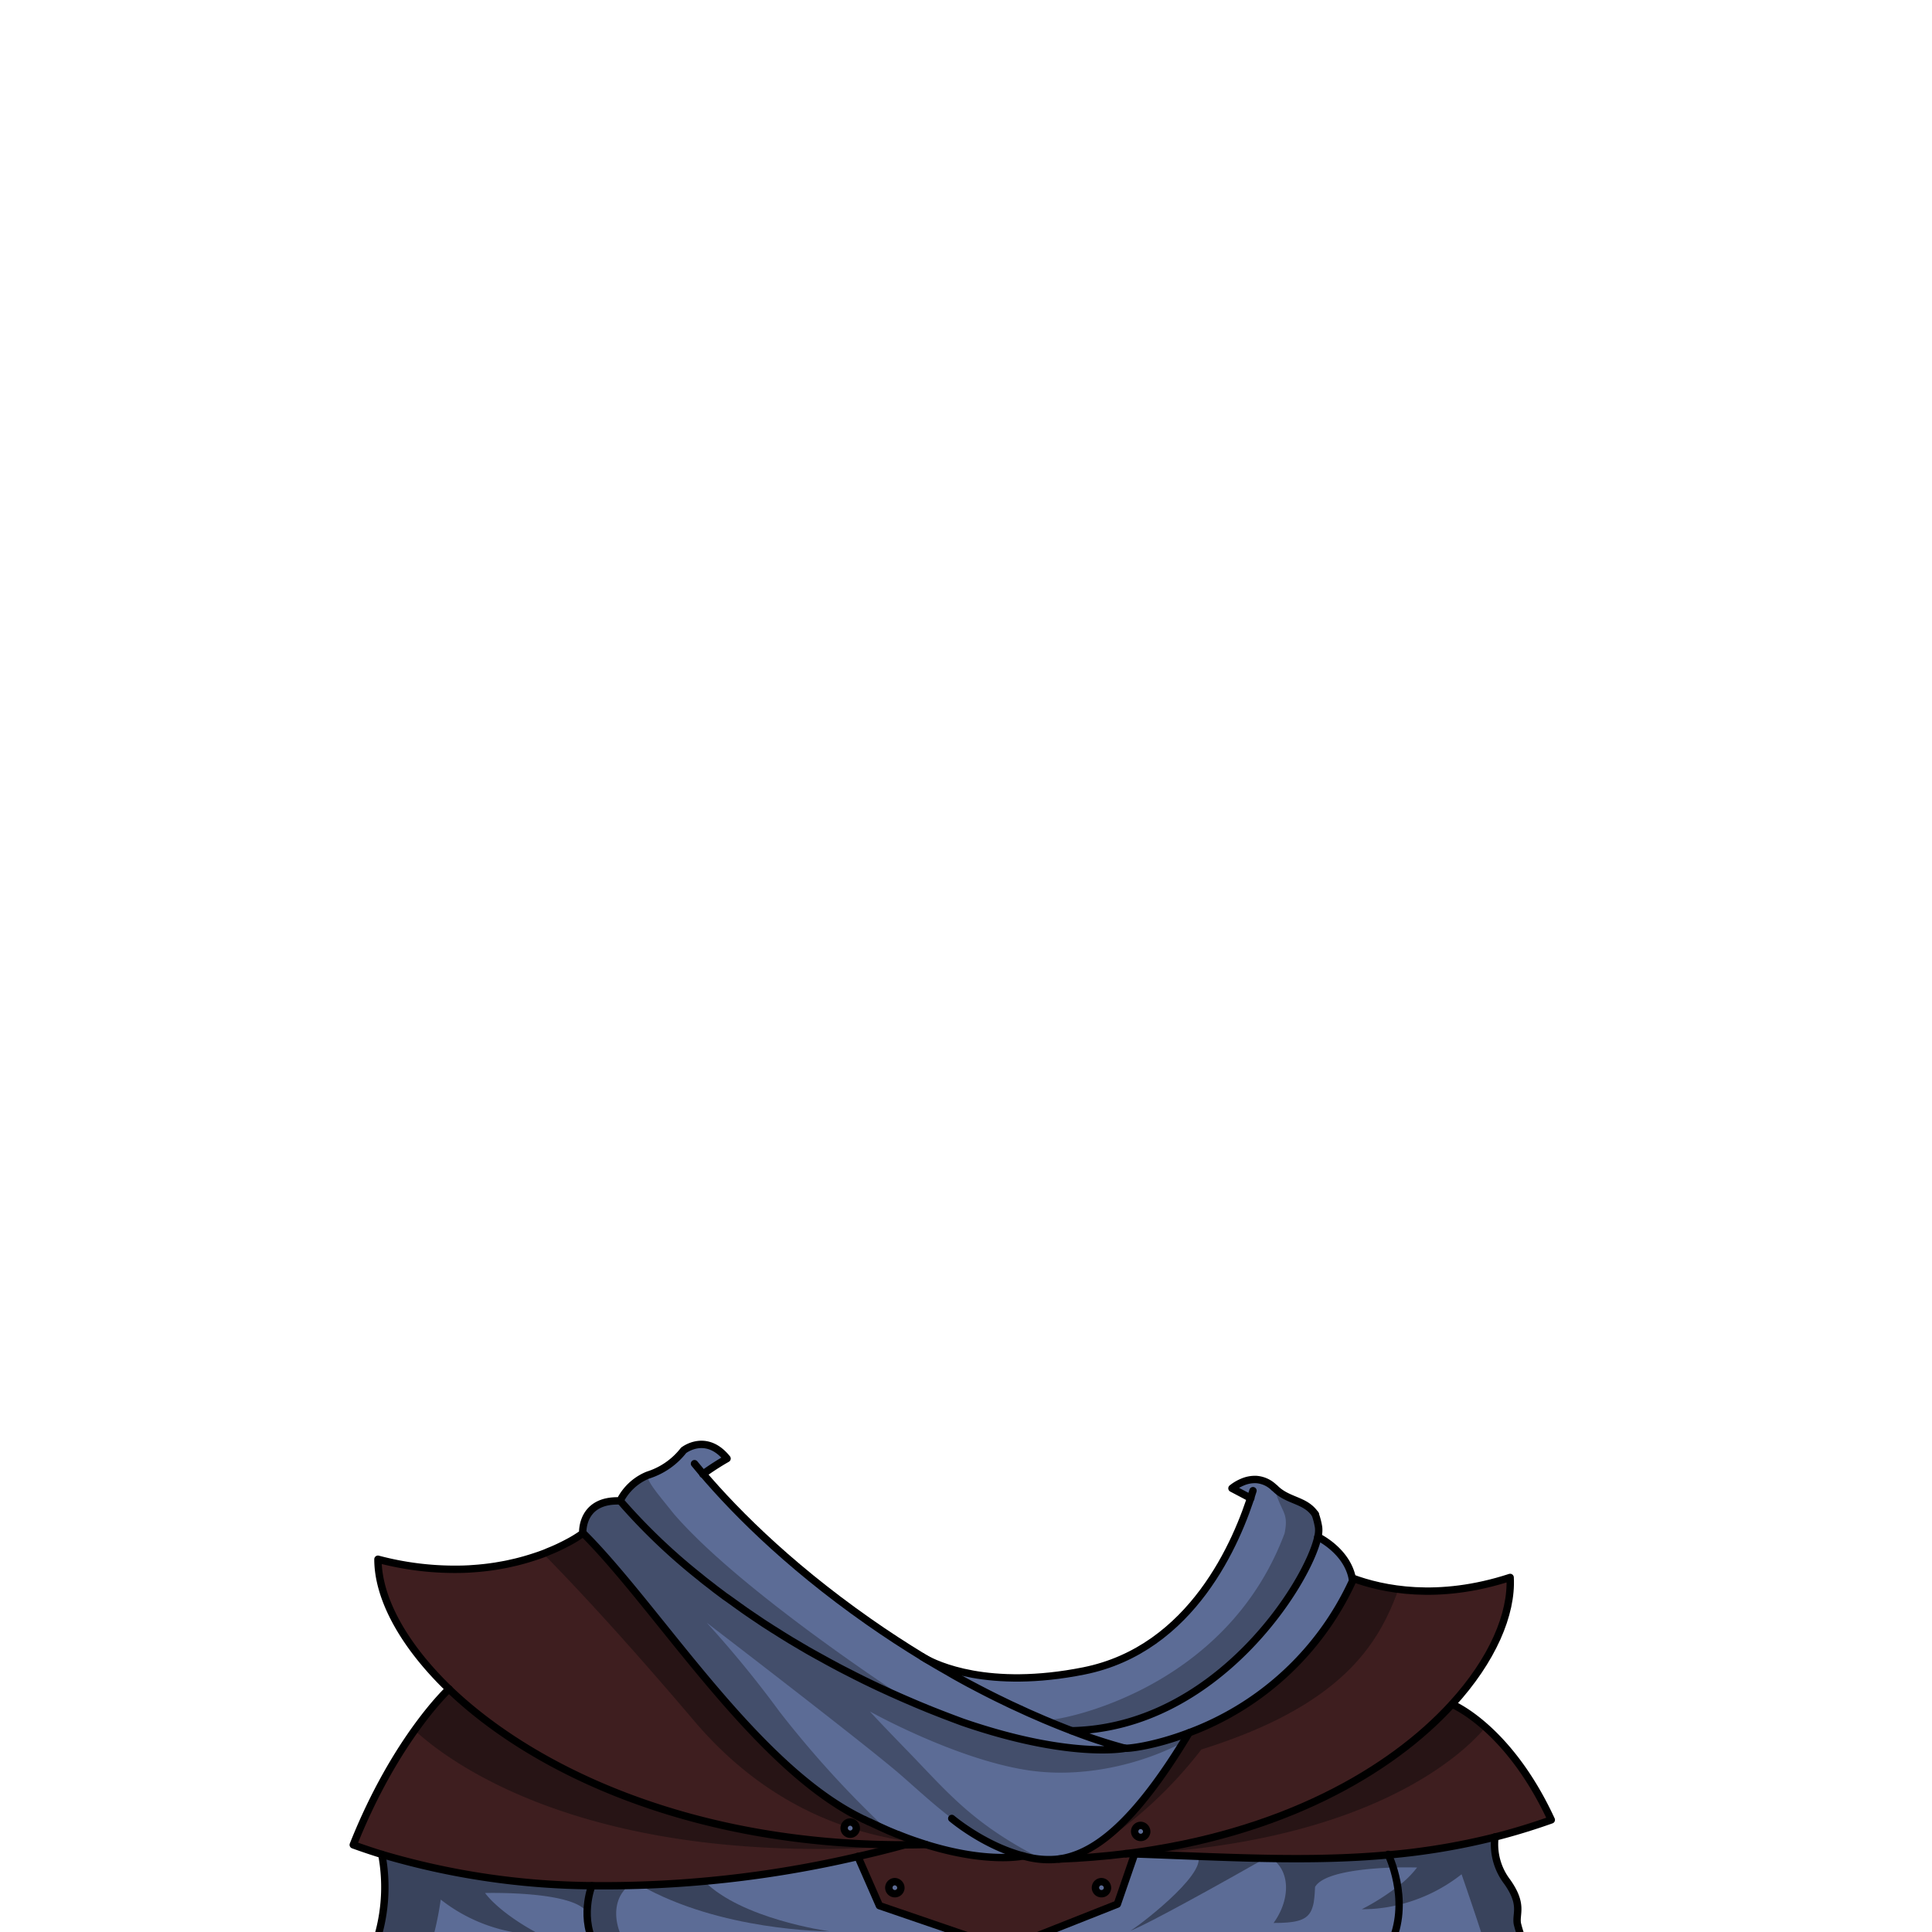 <svg xmlns="http://www.w3.org/2000/svg" viewBox="0 0 432 432">
  <defs>
    <style>.GUNDAN_DESERT_FOX_OUTFIT_DESERT_FOX_OUTFIT_32_cls-1{isolation:isolate;}.GUNDAN_DESERT_FOX_OUTFIT_DESERT_FOX_OUTFIT_32_cls-2,.GUNDAN_DESERT_FOX_OUTFIT_DESERT_FOX_OUTFIT_32_cls-7{fill:#5c6c96;}.GUNDAN_DESERT_FOX_OUTFIT_DESERT_FOX_OUTFIT_32_cls-3{fill:#3e1e1f;}.GUNDAN_DESERT_FOX_OUTFIT_DESERT_FOX_OUTFIT_32_cls-4,.GUNDAN_DESERT_FOX_OUTFIT_DESERT_FOX_OUTFIT_32_cls-5{fill:#070707;mix-blend-mode:multiply;}.GUNDAN_DESERT_FOX_OUTFIT_DESERT_FOX_OUTFIT_32_cls-4{opacity:0.3;}.GUNDAN_DESERT_FOX_OUTFIT_DESERT_FOX_OUTFIT_32_cls-5{opacity:0.4;}.GUNDAN_DESERT_FOX_OUTFIT_DESERT_FOX_OUTFIT_32_cls-6{fill:none;}.GUNDAN_DESERT_FOX_OUTFIT_DESERT_FOX_OUTFIT_32_cls-6,.GUNDAN_DESERT_FOX_OUTFIT_DESERT_FOX_OUTFIT_32_cls-7{stroke:#000;stroke-linecap:round;stroke-linejoin:round;stroke-width:1.65px;}</style>
  </defs>
  <g class="GUNDAN_DESERT_FOX_OUTFIT_DESERT_FOX_OUTFIT_32_cls-1">
    <g id="outfit">
      <path class="GUNDAN_DESERT_FOX_OUTFIT_DESERT_FOX_OUTFIT_32_cls-2" d="M255.06,408.16a1.46,1.46,0,1,1-1.35,1.46A1.4,1.4,0,0,1,255.06,408.16Z" />
      <path class="GUNDAN_DESERT_FOX_OUTFIT_DESERT_FOX_OUTFIT_32_cls-2" d="M190.11,407.41a1.46,1.46,0,0,1,0,2.91,1.46,1.46,0,0,1,0-2.91Z" />
      <path class="GUNDAN_DESERT_FOX_OUTFIT_DESERT_FOX_OUTFIT_32_cls-3" d="M253.71,414.56l-3.87,11.21-25.15,10-28.05-9.61-4.83-11c3.51-.8,7-1.66,10.32-2.58,1.62,0,3.26,0,4.91-.06,13.87,4.31,21.74,2.55,21.74,2.55a20.24,20.24,0,0,0,7.93.69c5.21-.19,10.22-.6,15-1.2h0Z" />
      <path class="GUNDAN_DESERT_FOX_OUTFIT_DESERT_FOX_OUTFIT_32_cls-2" d="M302.35,352.85c0,.21.07.41.1.62a65.36,65.36,0,0,1-36.61,34c-8,3-13.95,3.6-14.3,3.43A113.43,113.43,0,0,1,239.66,387c32.33-.65,52.78-33,55-43.32C294.68,343.66,301.09,346.68,302.35,352.85Z" />
      <path class="GUNDAN_DESERT_FOX_OUTFIT_DESERT_FOX_OUTFIT_32_cls-2" d="M251.54,390.89s-12.2,2.45-36.26-5.82q-4-1.47-7.8-3l-.84-.35c-.75-.3-1.48-.61-2.21-.92l-1.91-.82-.8-.34c-.49-.21-1-.43-1.44-.65l-.16-.07-2.35-1.06h0c-.77-.35-1.54-.71-2.3-1.08l-.18-.08-2.07-1h0l-2-1-.19-.1-2.16-1.1-2.11-1.11h0c-.69-.37-1.37-.73-2.05-1.11h0l-1.54-.85-.48-.26-2-1.12h0l-1.57-.92-2.33-1.38-1.72-1.06-.29-.18h0c-.5-.31-1-.62-1.49-.94l-.13-.08c-.32-.2-.64-.4-.95-.61-.79-.5-1.58-1-2.35-1.53l-.37-.25-1.28-.86-1.58-1.08,0,0-1.4-1-1.67-1.2c-.48-.34-.95-.69-1.42-1l-.15-.11-1.33-1-.47-.35-.92-.71-.7-.54c-.67-.52-1.31-1-1.94-1.54l-1.25-1a133.93,133.93,0,0,1-15.88-15.19l-.45-.52-.3-.34a12.06,12.06,0,0,1,5.92-5.64c.25-.11.52-.2.79-.29a16.28,16.28,0,0,0,7.5-5.37c3.59-2.31,8.56.05,9.42,1.1.61.75-5.77,3.43-5.1,4.22,1.69,2,3.59,4.09,5.7,6.31.31.34.65.69,1,1l1.76,1.8L167,340c2.8,2.75,5.9,5.64,9.34,8.62l1.05.9q4.24,3.63,9.14,7.39c1.18.9,2.38,1.8,3.62,2.71s2.7,2,4.1,2.94q2.33,1.64,4.62,3.15,3.81,2.53,7.47,4.76l.51.31.21.13,2.25,1.34,2.42,1.39a204.3,204.3,0,0,0,24.08,11.78c1.37.56,2.67,1.07,3.88,1.53A113.43,113.43,0,0,0,251.54,390.89Z" />
      <path class="GUNDAN_DESERT_FOX_OUTFIT_DESERT_FOX_OUTFIT_32_cls-4" d="M202.13,379.57l-.39.05h0c-.49-.21-1-.43-1.44-.65l-.16-.07-2.35-1.06h0c-.77-.35-1.54-.71-2.3-1.08l-.18-.08-2.07-1h0l-2-1-.19-.1-2.16-1.1-2.11-1.11h0c-.69-.37-1.37-.73-2.05-1.11h0l-1.54-.85-.48-.26-2-1.12h0l-1.57-.92-2.33-1.38-1.72-1.06-.29-.18h0c-.5-.31-1-.62-1.49-.94l-.13-.08c-.32-.2-.64-.4-.95-.61-.79-.5-1.58-1-2.35-1.53l-.37-.25-1.28-.86-1.58-1.08,0,0-1.4-1-1.67-1.2c-.48-.34-.95-.69-1.42-1l-.15-.11-1.33-1-.47-.35-.92-.71-.7-.54c-.67-.52-1.31-1-1.94-1.54l-1.25-1a133.93,133.93,0,0,1-15.88-15.19l-.45-.52-.3-.34a12.06,12.06,0,0,1,5.92-5.64c.53,2,2.6,4.24,5.86,8.36C165.36,355.69,202.13,379.57,202.13,379.57Z" />
      <path class="GUNDAN_DESERT_FOX_OUTFIT_DESERT_FOX_OUTFIT_32_cls-2" d="M294.68,343.66C292.44,354,272,386.33,239.66,387c-1.22-.46-2.51-1-3.88-1.53A209.49,209.49,0,0,1,207,370.92l.21.11h0a23.49,23.49,0,0,0,2.21,1l.56.22.47.18a37.39,37.39,0,0,0,4.17,1.27l.72.17c.73.17,1.5.33,2.32.47l.84.14q2.24.36,4.89.54l.83.05a73.26,73.26,0,0,0,18.13-1.5,40.48,40.48,0,0,0,6.17-1.74l1-.37c.64-.25,1.27-.52,1.88-.81l.91-.43q.45-.21.9-.45c.77-.4,1.53-.83,2.27-1.27l1.13-.71.81-.54a48.91,48.91,0,0,0,11.73-11.48c.36-.48.7-.95,1-1.43l.62-.91.53-.8a68.68,68.68,0,0,0,4.12-7.3c.24-.48.46-.95.68-1.42l.11-.23q.59-1.26,1.08-2.46.6-1.39,1.08-2.7c.31-.83.6-1.63.87-2.39.14-.41.28-.81.4-1.2l-4.21-2.22a9.41,9.41,0,0,1,2.25-1.35h0c1.64,0,3.07-.12,3.21-.62a6.3,6.3,0,0,1,4,1.86l.05,0c3,3.06,6.83,2.57,9.11,5.91a16,16,0,0,1,.75,2.94A6.2,6.2,0,0,1,294.68,343.66Z" />
      <path class="GUNDAN_DESERT_FOX_OUTFIT_DESERT_FOX_OUTFIT_32_cls-4" d="M294.68,343.66C292.44,354,272,386.33,239.66,387c-1.22-.46-2.51-1-3.88-1.53l-.55-1c1.17.18,38.71-6.09,52-41.59,1-4.87-.74-4.49-2.28-10.18l.05,0c3,3.06,6.83,2.57,9.11,5.91a16,16,0,0,1,.75,2.94A6.2,6.2,0,0,1,294.68,343.66Z" />
      <path class="GUNDAN_DESERT_FOX_OUTFIT_DESERT_FOX_OUTFIT_32_cls-2" d="M265.84,387.46c-.2.33-.39.66-.59,1l-.4.65q-.09.17-.18.3l-.1.16h0a3.45,3.45,0,0,1-.2.32l-.2.32h0a.41.41,0,0,0-.05.09l0,0,0,.08-.53.83-.57.9L261.75,394l-.39.58-.1.15a1.43,1.43,0,0,1-.14.2l-.07.12-.32.46-.56.82-.1.14-.06.08-.3.44-.32.45-.06.09-.14.19-.1.14c-.55.77-1.1,1.5-1.63,2.21l0,0-.28.37-.69.88c-.15.2-.31.39-.46.58l-.68.84-.35.42-.74.87-.13.15c-.2.23-.4.47-.61.7s-.15.17-.23.26l-.12.13,0,0c-.76.84-1.51,1.62-2.24,2.35l-.19.19,0,0-.67.64-.64.59-.85.75-.63.53h0l-.09.08h0l-.33.26,0,0-.25.2-.05,0c-.32.25-.63.48-.94.7l-.44.31-.17.12h0l-.46.31-.74.46-.42.25-.26.14-.25.15-.26.14-.27.14h0l-.13.08-.13.06-.27.13,0,0-.11.05-.36.17-.3.13-.46.2h0l-.06,0-.08,0-.29.11-.2.07c-.37.14-.72.25-1.07.35l-.48.14-.32.08-.26.06-.35.07-.15,0-.35.07-.71.11a15.42,15.42,0,0,1-2.78.12,4.87,4.87,0,0,1-.54,0l-1.05-.09a26.84,26.84,0,0,1-3.57-.7s-7.87,1.76-21.74-2.56L206,412.1l-1.64-.55-.42-.15c-1-.35-2-.73-3-1.14l-.28-.11h0l-1.16-.48-.46-.19-.31-.13-.13-.06-.14-.06-.39-.17h0l-.09-.05s0,0-.05,0l-.26-.11-.11-.05a.59.59,0,0,1-.14-.06l-.12-.05-.15-.07-.38-.17-.67-.31h0l-.36-.17-.33-.15-.17-.08h0l-.11-.06-.16-.07-.25-.12-.18-.09-.13-.06-.07,0h0l-.14-.07-.71-.34-.17-.09-.12-.06-.08,0-.19-.1-1.44-.73c-23.5-12.26-44.37-46.4-61-63.06,0,0-.51-7.6,8.34-7.26l.3.34.45.52a133.93,133.93,0,0,0,15.88,15.19l1.25,1c.63.51,1.27,1,1.94,1.54l.7.54h0c.45.36.91.71,1.38,1.06l1.33,1,.15.11c.47.35.94.7,1.42,1l1.67,1.2,1.4,1,0,0,1.58,1.08,1.28.86.37.25c.77.51,1.56,1,2.35,1.53.31.21.63.41.95.6l.13.09h0l1.48.94h0l.29.18,1.72,1.06,2.33,1.38,1.57.92h0l2,1.12.48.26,1.54.85h0c.68.38,1.36.74,2.05,1.11h0c.7.38,1.4.75,2.11,1.11l2.16,1.1.19.1,2,1h0l2.07,1,.18.08c.72.35,1.44.69,2.18,1l.12.06h0l.89.41c.48.23,1,.44,1.46.66l.31.14.58.26.73.32.78.34,1.91.82c.73.31,1.46.62,2.21.92l.84.35q3.79,1.54,7.8,3c24.06,8.27,36.26,5.82,36.26,5.82C251.89,391.06,257.86,390.5,265.84,387.46Z" />
      <path class="GUNDAN_DESERT_FOX_OUTFIT_DESERT_FOX_OUTFIT_32_cls-4" d="M265.84,387.46c-.2.33-.39.66-.59,1l-.4.65q-.09.17-.18.3l-.1.16h0c-9.71,5.11-22.9,8.16-35.13,6.2-16.1-2.57-34.78-13-34.78-13s-.1-.09-.13-.09,1.16,1.38,7.87,8.29c9.56,9.82,14.84,16.72,30.55,24.72-7.71-.91-14.18-4.57-19.89-8.9l0,0-.16-.13,0,0c-4.36-3.32-8.27-7-11.94-10.17-8.34-7.12-41.28-32.39-42.93-33.64a240.31,240.31,0,0,1,16.27,19.88,229.86,229.86,0,0,0,24.14,26.5v0l-.39-.17h0l-.09-.05s0,0-.05,0l-.26-.11-.11-.05a.59.59,0,0,1-.14-.06l-.12-.05-.15-.07-.38-.17-.67-.31h0l-.36-.17-.33-.15-.17-.08h0l-.11-.06-.16-.07-.25-.12-.18-.09-.13-.06-.07,0h0l-.14-.07-.71-.34-.17-.09-.12-.06-.08,0-.19-.1-1.44-.73c-23.5-12.26-44.37-46.4-61-63.06,0,0-.51-7.6,8.34-7.26l.3.34.45.52a133.93,133.93,0,0,0,15.88,15.19l1.25,1c.63.51,1.27,1,1.94,1.54l.7.54h0c.45.36.91.71,1.38,1.06l1.33,1,.15.11c.47.35.94.7,1.42,1l1.67,1.2,1.4,1,0,0,1.58,1.08,1.28.86.37.25c.77.51,1.56,1,2.35,1.53.31.21.63.41.95.6l.13.09h0l1.48.94h0l.29.18,1.72,1.06,2.33,1.38,1.57.92h0l2,1.12.48.26,1.54.85h0c.68.38,1.36.74,2.05,1.11h0c.7.38,1.4.75,2.11,1.11l2.16,1.1.19.1,2,1h0l2.07,1,.18.08c.72.35,1.44.69,2.18,1l.12.06h0l.89.41c.48.23,1,.44,1.46.66l.31.14.58.26.73.32.78.34,1.91.82c.73.31,1.46.62,2.21.92l.84.35q3.79,1.54,7.8,3c24.06,8.27,36.26,5.82,36.26,5.82C251.89,391.06,257.86,390.5,265.84,387.46Z" />
      <path class="GUNDAN_DESERT_FOX_OUTFIT_DESERT_FOX_OUTFIT_32_cls-2" d="M133.5,435.72H83.59a39.59,39.59,0,0,0,1.78-21.07,169.88,169.88,0,0,0,47,7v0a18.12,18.12,0,0,0-1.05,6h0a16.18,16.18,0,0,0,.25,3v.05a14.06,14.06,0,0,0,.58,2.15A12.7,12.7,0,0,0,133.5,435.72Z" />
      <path class="GUNDAN_DESERT_FOX_OUTFIT_DESERT_FOX_OUTFIT_32_cls-2" d="M224.69,435.72H133.5a12.7,12.7,0,0,1-1.39-2.85,14.06,14.06,0,0,1-.58-2.15v-.05a16.18,16.18,0,0,1-.25-3h0a18.12,18.12,0,0,1,1.05-6v0q4.11.08,8.2,0c.88,0,1.76,0,2.63-.06,4.79-.15,9.57-.47,14.32-.9a262.71,262.71,0,0,0,34.33-5.55l4.83,11Z" />
      <path class="GUNDAN_DESERT_FOX_OUTFIT_DESERT_FOX_OUTFIT_32_cls-5" d="M140.56,435.72c-5.23,0-7.46-.64-8.45-2.85a8.36,8.36,0,0,1-.58-2.15v-.05c-.13-.86-.19-1.87-.25-3h0c-2.82-4.94-22.81-4.39-22.81-4.39s2.9,4.36,12.37,9.33a36.81,36.81,0,0,1-22.29-7.86,73.16,73.16,0,0,1-2.43,11H83.59a39.59,39.59,0,0,0,1.78-21.07,169.88,169.88,0,0,0,47,7q4.11.08,8.2,0C136.71,424.76,137,430.8,140.56,435.72Z" />
      <path class="GUNDAN_DESERT_FOX_OUTFIT_DESERT_FOX_OUTFIT_32_cls-5" d="M185.44,431.84c-.76,0-24.28-.08-42.28-10.3,4.79-.15,9.57-.47,14.32-.9C165.79,429.05,184.8,431.75,185.44,431.84Z" />
      <path class="GUNDAN_DESERT_FOX_OUTFIT_DESERT_FOX_OUTFIT_32_cls-2" d="M341.29,435.72H310.42a20.54,20.54,0,0,0,2.41-9.81,24.33,24.33,0,0,0-.31-4,29.18,29.18,0,0,0-1-4.22,24.28,24.28,0,0,0-1-2.72l-.07-.16c3.89-.36,7.77-.84,11.67-1.48l.21,0c4-.66,8-1.49,12-2.51a13.75,13.75,0,0,0,2.71,10c3.69,5.19,1.88,7.13,2.3,9.43A28.36,28.36,0,0,0,341.29,435.72Z" />
      <path class="GUNDAN_DESERT_FOX_OUTFIT_DESERT_FOX_OUTFIT_32_cls-2" d="M253.71,414.56c20.46.72,38.68,1.86,56.75.22.57,1.25,5.07,11.54,0,20.94H224.69l25.15-10Z" />
      <path class="GUNDAN_DESERT_FOX_OUTFIT_DESERT_FOX_OUTFIT_32_cls-5" d="M341.29,435.72h-8.94c-1.93-6.27-5.54-16.63-5.54-16.63a36.49,36.49,0,0,1-14,6.82,34.1,34.1,0,0,1-8.31,1,51.63,51.63,0,0,0,8-5.07,21.55,21.55,0,0,0,4.36-4.26s-2.24-.06-5.34,0c-6.13.21-15.59,1.07-17.47,4.35h0c-.05,1.16-.12,2.17-.24,3a.09.09,0,0,0,0,.05,8,8,0,0,1-.58,2.15c-1,2.21-3.22,2.85-8.45,2.85,3.54-4.92,3.86-11,0-14.12,2.73.07,5.46.07,8.19,0,5.87-.1,11.73-.45,17.51-1.07q5.85-.63,11.6-1.64l.21,0c4-.66,8-1.49,12-2.51a13.75,13.75,0,0,0,2.71,10c3.69,5.19,1.88,7.13,2.3,9.43A28.36,28.36,0,0,0,341.29,435.72Z" />
      <path class="GUNDAN_DESERT_FOX_OUTFIT_DESERT_FOX_OUTFIT_32_cls-5" d="M252.79,431.66c.77,0,11.41-5.52,29.4-15.74-4.78-.16-9.57-.47-14.32-.9C269.83,419.27,253.43,431.57,252.79,431.66Z" />
      <path class="GUNDAN_DESERT_FOX_OUTFIT_DESERT_FOX_OUTFIT_32_cls-3" d="M251.76,414.49c34.78-4.31,59.24-18.4,72.94-33.41,0,0,12.59,5.12,22.17,25.85q-6.36,2.26-12.56,3.83a151.2,151.2,0,0,1-23.85,4c-18.07,1.64-36.29.5-56.75-.22Z" />
      <path class="GUNDAN_DESERT_FOX_OUTFIT_DESERT_FOX_OUTFIT_32_cls-5" d="M253.44,414.37l.84.12c51.68-2.82,72.27-21.76,77.49-27.82a46.63,46.63,0,0,0-6.41-6.12C312.74,395.8,288.39,410.1,253.44,414.37Z" />
      <path class="GUNDAN_DESERT_FOX_OUTFIT_DESERT_FOX_OUTFIT_32_cls-3" d="M337.67,352.72q-2.58.84-5,1.42c-.81.2-1.62.37-2.41.53l-1.18.22h0l-1.69.27h0c-.57.09-1.13.17-1.69.23l-.67.07-1.57.15-1.35.08c-.44,0-.87.05-1.29.05-1.58.05-3.09,0-4.52-.06-.32,0-.63,0-.94-.06s-.71-.05-1.06-.09l-.68-.07-.85-.1-.36-.05-1.19-.17-.65-.11-.63-.11-.45-.09-.86-.18-.51-.12c-.32-.06-.63-.14-.94-.22l-.2-.05-.5-.13-1-.27-.94-.29c-.76-.24-1.47-.48-2.13-.73,0,.2.07.41.1.62a65.36,65.36,0,0,1-36.61,34c-.2.33-.39.66-.59,1l-.4.65q-.09.17-.18.3l-.1.16h0a1.76,1.76,0,0,1-.14.23l0,.08-.2.32h0a.41.41,0,0,0-.05.09l0,0a.35.35,0,0,0,0,.08l-.53.83-.57.9L261.75,394l-.39.58-.1.15a1.43,1.43,0,0,1-.14.2l-.39.58-.56.82-.1.14-.06.08-.3.44-.32.45-.06.09-.11.14,0,.05-.1.14c-.55.77-1.1,1.5-1.63,2.21l0,0c-.09.12-.18.25-.28.37l-.69.88c-.15.19-.3.39-.46.58l-.68.84-.35.42-.74.87-.13.15c-.2.23-.4.47-.61.7l-.24.26-.12.13s0,0,0,0c-.76.84-1.51,1.62-2.24,2.35l-.13.12-.09.09-.67.64-.64.59-.85.75-.63.53h0l-.09.08h0l-.33.26,0,0-.25.2-.05,0c-.32.25-.63.48-.94.7l-.44.31h0a1.67,1.67,0,0,1-.16.12h0l-.46.31-.74.46c-.23.14-.45.27-.68.39l-.25.15-.26.14-.27.14-.14.08-.13.06-.27.13,0,0-.11.05-.36.17-.3.13-.48.2-.06,0-.08,0-.29.11-.2.07c-.37.14-.72.25-1.07.35a4.34,4.34,0,0,1-.48.14l-.32.08-.26.06-.35.07-.15,0-.35.07-.71.11,1.82-.08h.12l.34,0,1.35-.07h.08l2.89-.19q1.13-.07,2.22-.18a1.87,1.87,0,0,0,.34,0l.36,0c1.86-.17,3.7-.37,5.5-.59h.06c2.16-.27,4.29-.58,6.37-.92l1.44-.25c1.5-.26,3-.54,4.43-.84a5.6,5.6,0,0,0,.59-.12c.9-.18,1.8-.38,2.68-.58,1.73-.39,3.43-.8,5.09-1.25l1.29-.35c.61-.16,1.21-.33,1.81-.51q3-.87,5.94-1.86c.79-.26,1.58-.54,2.35-.81l.32-.12,1.85-.69q2.35-.88,4.6-1.85l1.39-.6c1.11-.49,2.21-1,3.28-1.51l1.2-.58c.73-.35,1.45-.72,2.16-1.08s1.34-.7,2-1.06c2.3-1.25,4.49-2.55,6.58-3.88.4-.25.79-.51,1.17-.77.77-.5,1.53-1,2.27-1.53s1.22-.86,1.81-1.3l1.28-1,.87-.67a81.67,81.67,0,0,0,10.14-9.32C333.74,371.18,338.11,360.88,337.67,352.72Zm-82.61,58.35a1.46,1.46,0,1,1,1.35-1.45A1.41,1.41,0,0,1,255.06,411.07Z" />
      <path class="GUNDAN_DESERT_FOX_OUTFIT_DESERT_FOX_OUTFIT_32_cls-5" d="M312.7,355.37c-4.43,12.24-12.55,25.95-44.07,35.82-13,16.86-27,23.74-28.2,24.32l-.08,0v0l.06-.74c6.69-2.42,14.83-9.61,25.43-27.32a65.36,65.36,0,0,0,36.61-34c0-.21-.07-.41-.1-.62A46.45,46.45,0,0,0,312.7,355.37Z" />
      <path class="GUNDAN_DESERT_FOX_OUTFIT_DESERT_FOX_OUTFIT_32_cls-3" d="M202.13,412.51l-1.1.3q-4.53,1.21-9.22,2.28a250.06,250.06,0,0,1-59.48,6.53,169.88,169.88,0,0,1-47-7c-2.15-.66-4.28-1.38-6.38-2.14A122.06,122.06,0,0,1,92.7,386.88a64.67,64.67,0,0,1,7.71-9.23C119.44,396,154.8,412.54,202.13,412.51Z" />
      <path class="GUNDAN_DESERT_FOX_OUTFIT_DESERT_FOX_OUTFIT_32_cls-5" d="M202.13,412.51l-1.1.3c-69.49,4.71-100.49-18.68-108.33-25.93a64.67,64.67,0,0,1,7.71-9.23C119.44,396,154.8,412.54,202.13,412.51Z" />
      <path class="GUNDAN_DESERT_FOX_OUTFIT_DESERT_FOX_OUTFIT_32_cls-3" d="M206,412.1l-1.64-.55-.42-.15c-1-.35-2-.73-3-1.14l-.21-.09-.07,0h0l-1.16-.48-.46-.19-.31-.13-.13-.06-.14-.06-.39-.17h0l-.09-.05s0,0-.05,0l-.26-.11-.13-.05-.12-.06-.12-.05-.15-.07-.38-.17-.67-.31h0l-.36-.17-.33-.15-.17-.08h0l-.11-.06-.16-.07-.25-.12-.18-.09-.13-.06h0l-.06,0h0l-.14-.07-.87-.43h0l-.12-.06-.08,0-.19-.1-1.44-.73c-23.5-12.26-44.37-46.4-61-63.06A27.86,27.86,0,0,1,126.8,345c-.23.13-.48.25-.73.38l-.8.39c-.55.26-1.15.53-1.79.81l-1,.41c-.34.14-.69.28-1,.41l-.93.34-1,.33c-.72.24-1.48.47-2.28.7-.58.16-1.17.32-1.78.47l-1.67.38c-.44.1-.9.19-1.36.27l-1.66.29-1.19.17q-.73.1-1.5.18l-1.11.11-.78.06-1.25.09-1.14.05a67.07,67.07,0,0,1-19.27-2.22c0,8.62,5.52,19.09,15.86,29,19,18.32,54.4,34.88,101.72,34.86,1.62,0,3.26,0,4.91-.07Zm-14.57-2.73a1.34,1.34,0,0,1-.46.65l-.12.09a.91.91,0,0,1-.26.13l-.16.05-.27,0a1.41,1.41,0,0,1-1.35-1.45,1.56,1.56,0,0,1,.11-.57l.09-.19a.91.91,0,0,1,.11-.16l.05-.06a1,1,0,0,1,.36-.3.3.3,0,0,1,.11-.06.21.21,0,0,1,.11,0h0a.17.17,0,0,1,.1,0h.09l.2,0a1.42,1.42,0,0,1,1.36,1.46,1.09,1.09,0,0,1,0,.26A1.05,1.05,0,0,1,191.38,409.37Z" />
      <path class="GUNDAN_DESERT_FOX_OUTFIT_DESERT_FOX_OUTFIT_32_cls-5" d="M191.44,409.13a1.09,1.09,0,0,0,0-.26,1.42,1.42,0,0,0-1.36-1.46,1.37,1.37,0,0,0-1.24.89c-10.27-3.54-22.42-10.29-33.62-23.5-21.25-25.05-33.81-37.42-33.81-37.42a37.48,37.48,0,0,0,8.91-4.56c16.6,16.66,37.46,50.81,61,63.06A95.58,95.58,0,0,0,206,412.1,79.3,79.3,0,0,1,191.44,409.13Z" />
      <path class="GUNDAN_DESERT_FOX_OUTFIT_DESERT_FOX_OUTFIT_32_cls-6" d="M228.78,415s-7.87,1.76-21.74-2.56L206,412.1l-1.64-.55-.42-.15c-1-.35-2-.73-3-1.14l-.21-.09-.08,0-1.16-.48-.46-.19-.31-.13-.13-.06-.14-.06-.39-.17h0l-.14-.07-.26-.11-.11-.05h0l-.12-.06-.12-.05-.15-.07-.38-.17-.67-.31h0l-.36-.17-.33-.15-.17-.08h0l-.11-.06-.16-.07-.25-.12-.18-.09-.13-.06h0l-.07,0-.14-.07-.71-.34a1.29,1.29,0,0,1-.16-.09h0l-.12-.06-.08,0-.19-.1-1.44-.73c-23.5-12.26-44.37-46.4-61-63.06" />
      <path class="GUNDAN_DESERT_FOX_OUTFIT_DESERT_FOX_OUTFIT_32_cls-6" d="M212.82,406.61s7.16,6.09,16,8.39a20.24,20.24,0,0,0,7.93.69c7.37-1,16.49-7.13,29.13-28.23" />
      <path class="GUNDAN_DESERT_FOX_OUTFIT_DESERT_FOX_OUTFIT_32_cls-6" d="M206.31,370.5c-3.9-2.38-7.95-5-12.1-7.91-18.77-13.15-31.3-26-38.92-35.31" />
      <path class="GUNDAN_DESERT_FOX_OUTFIT_DESERT_FOX_OUTFIT_32_cls-6" d="M206.82,370.81l.21.13,2.25,1.34,1.21.7,1.21.69,1.72,1c1.1.62,2.18,1.21,3.25,1.79l.12.06,1.65.87q2.51,1.32,4.86,2.47c1,.48,1.93.94,2.86,1.38l3,1.38c.47.22.93.43,1.4.63l2.89,1.26.89.37.2.08c.42.18.84.36,1.25.52,1.37.56,2.67,1.07,3.88,1.53a113.43,113.43,0,0,0,11.88,3.91s-12.2,2.45-36.26-5.82q-4-1.47-7.8-3l-.84-.35c-.75-.3-1.48-.61-2.21-.92l-1.91-.82-.78-.34-.73-.32-.58-.26-.31-.14c-.49-.22-1-.43-1.46-.66l-.89-.4h0l-.12-.06-.24-.11c-.65-.29-1.3-.6-1.94-.91l-.18-.08-2.07-1h0l-2-1-.19-.1-2.16-1.1c-.71-.36-1.41-.73-2.11-1.11h0c-.69-.37-1.37-.73-2.05-1.11h0l-1.54-.85-.48-.26-2-1.12h0l-1.57-.92-2.33-1.38-1.72-1.06-.29-.18h0l-1.48-.94h0l-.13-.08h0c-.32-.19-.64-.39-.95-.6-.79-.5-1.58-1-2.35-1.53l-.37-.25-1.28-.86-1.58-1.08,0,0-1.4-1-1.67-1.2c-.48-.34-.95-.69-1.42-1l-.15-.11-1.33-1-.47-.35c-.31-.23-.61-.47-.91-.71h0l-.7-.54c-.67-.52-1.31-1-1.94-1.54l-1.25-1a133.93,133.93,0,0,1-15.88-15.19l-.45-.52-.3-.34" />
      <path class="GUNDAN_DESERT_FOX_OUTFIT_DESERT_FOX_OUTFIT_32_cls-6" d="M294.09,338.59a16,16,0,0,1,.75,2.94,6.2,6.2,0,0,1-.16,2.13C292.44,354,272,386.33,239.66,387" />
      <path class="GUNDAN_DESERT_FOX_OUTFIT_DESERT_FOX_OUTFIT_32_cls-6" d="M206.31,370.5l.51.31c2.48,1.42,14.14,7.09,35.54,2.81,24.25-4.86,34.35-28.95,37.81-40.3" />
      <path class="GUNDAN_DESERT_FOX_OUTFIT_DESERT_FOX_OUTFIT_32_cls-6" d="M251.54,390.89c.35.17,6.31-.39,14.3-3.43a65.36,65.36,0,0,0,36.61-34c0-.21-.07-.41-.1-.62-1.26-6.17-7.67-9.19-7.67-9.19" />
      <path class="GUNDAN_DESERT_FOX_OUTFIT_DESERT_FOX_OUTFIT_32_cls-6" d="M207,412.44c-1.65.05-3.29.07-4.91.07-47.32,0-82.68-16.54-101.72-34.86-10.34-10-15.86-20.43-15.86-29a67.07,67.07,0,0,0,19.27,2.22l1.14-.05,1.25-.09.78-.06,1.11-.11q.77-.08,1.5-.18l1.19-.17,1.66-.29c.46-.08.92-.17,1.36-.27l1.67-.38c.61-.15,1.2-.31,1.78-.47.8-.23,1.56-.46,2.28-.7l1-.33.93-.34c.36-.13.71-.27,1-.41l1-.41c.64-.27,1.24-.54,1.79-.81l.8-.39c.25-.13.5-.25.73-.38a27.86,27.86,0,0,0,3.55-2.16s-.51-7.6,8.34-7.26a12.06,12.06,0,0,1,5.92-5.64c.25-.11.52-.2.79-.29a16.28,16.28,0,0,0,7.5-5.37s5-4,9.72,1.83a58.7,58.7,0,0,0-5.4,3.49" />
      <path class="GUNDAN_DESERT_FOX_OUTFIT_DESERT_FOX_OUTFIT_32_cls-6" d="M100.41,377.65s-11.93,11-21.42,34.86c2.1.76,4.23,1.48,6.38,2.14a169.88,169.88,0,0,0,47,7,250.06,250.06,0,0,0,59.48-6.53c3.51-.8,7-1.66,10.32-2.58" />
      <path class="GUNDAN_DESERT_FOX_OUTFIT_DESERT_FOX_OUTFIT_32_cls-6" d="M85.37,414.65a39.59,39.59,0,0,1-1.78,21.07h257.7a28.36,28.36,0,0,1-2-5.55c-.42-2.3,1.39-4.24-2.3-9.43a13.75,13.75,0,0,1-2.71-10" />
      <polyline class="GUNDAN_DESERT_FOX_OUTFIT_DESERT_FOX_OUTFIT_32_cls-6" points="191.81 415.1 196.64 426.11 224.69 435.72 249.84 425.77 253.71 414.56" />
      <path class="GUNDAN_DESERT_FOX_OUTFIT_DESERT_FOX_OUTFIT_32_cls-6" d="M251.74,414.49c-4.81.6-9.82,1-15,1.2" />
      <path class="GUNDAN_DESERT_FOX_OUTFIT_DESERT_FOX_OUTFIT_32_cls-6" d="M302.35,352.85c6.74,2.52,19.13,5.15,35.32-.13.44,8.16-3.93,18.46-13,28.36-13.7,15-38.16,29.1-72.94,33.41" />
      <path class="GUNDAN_DESERT_FOX_OUTFIT_DESERT_FOX_OUTFIT_32_cls-6" d="M324.7,381.08s12.59,5.12,22.17,25.85q-6.36,2.26-12.56,3.83a151.2,151.2,0,0,1-23.85,4c-18.07,1.64-36.29.5-56.75-.22l-2-.07h0" />
      <path class="GUNDAN_DESERT_FOX_OUTFIT_DESERT_FOX_OUTFIT_32_cls-6" d="M256.41,409.62a1.35,1.35,0,1,1-1.35-1.46A1.4,1.4,0,0,1,256.41,409.62Z" />
      <path class="GUNDAN_DESERT_FOX_OUTFIT_DESERT_FOX_OUTFIT_32_cls-6" d="M191.47,408.87a1.36,1.36,0,1,1-1.36-1.46A1.41,1.41,0,0,1,191.47,408.87Z" />
      <path class="GUNDAN_DESERT_FOX_OUTFIT_DESERT_FOX_OUTFIT_32_cls-7" d="M201.44,422.2a1.35,1.35,0,1,1-1.35-1.46A1.41,1.41,0,0,1,201.44,422.2Z" />
      <path class="GUNDAN_DESERT_FOX_OUTFIT_DESERT_FOX_OUTFIT_32_cls-7" d="M247.64,422.2a1.35,1.35,0,1,1-1.35-1.46A1.41,1.41,0,0,1,247.64,422.2Z" />
      <path class="GUNDAN_DESERT_FOX_OUTFIT_DESERT_FOX_OUTFIT_32_cls-6" d="M132.33,421.66s-3,7.56,1.17,14.06" />
      <path class="GUNDAN_DESERT_FOX_OUTFIT_DESERT_FOX_OUTFIT_32_cls-6" d="M310.4,414.65l.06.13c.57,1.25,5.07,11.54,0,20.94" />
      <path class="GUNDAN_DESERT_FOX_OUTFIT_DESERT_FOX_OUTFIT_32_cls-6" d="M294.09,338.59c-2.28-3.34-6.14-2.85-9.11-5.91l-.05,0a6.3,6.3,0,0,0-4-1.86,7.09,7.09,0,0,0-3.21.62h0a9.41,9.41,0,0,0-2.25,1.35l4.21,2.22h0" />
    </g>
  </g>
</svg>